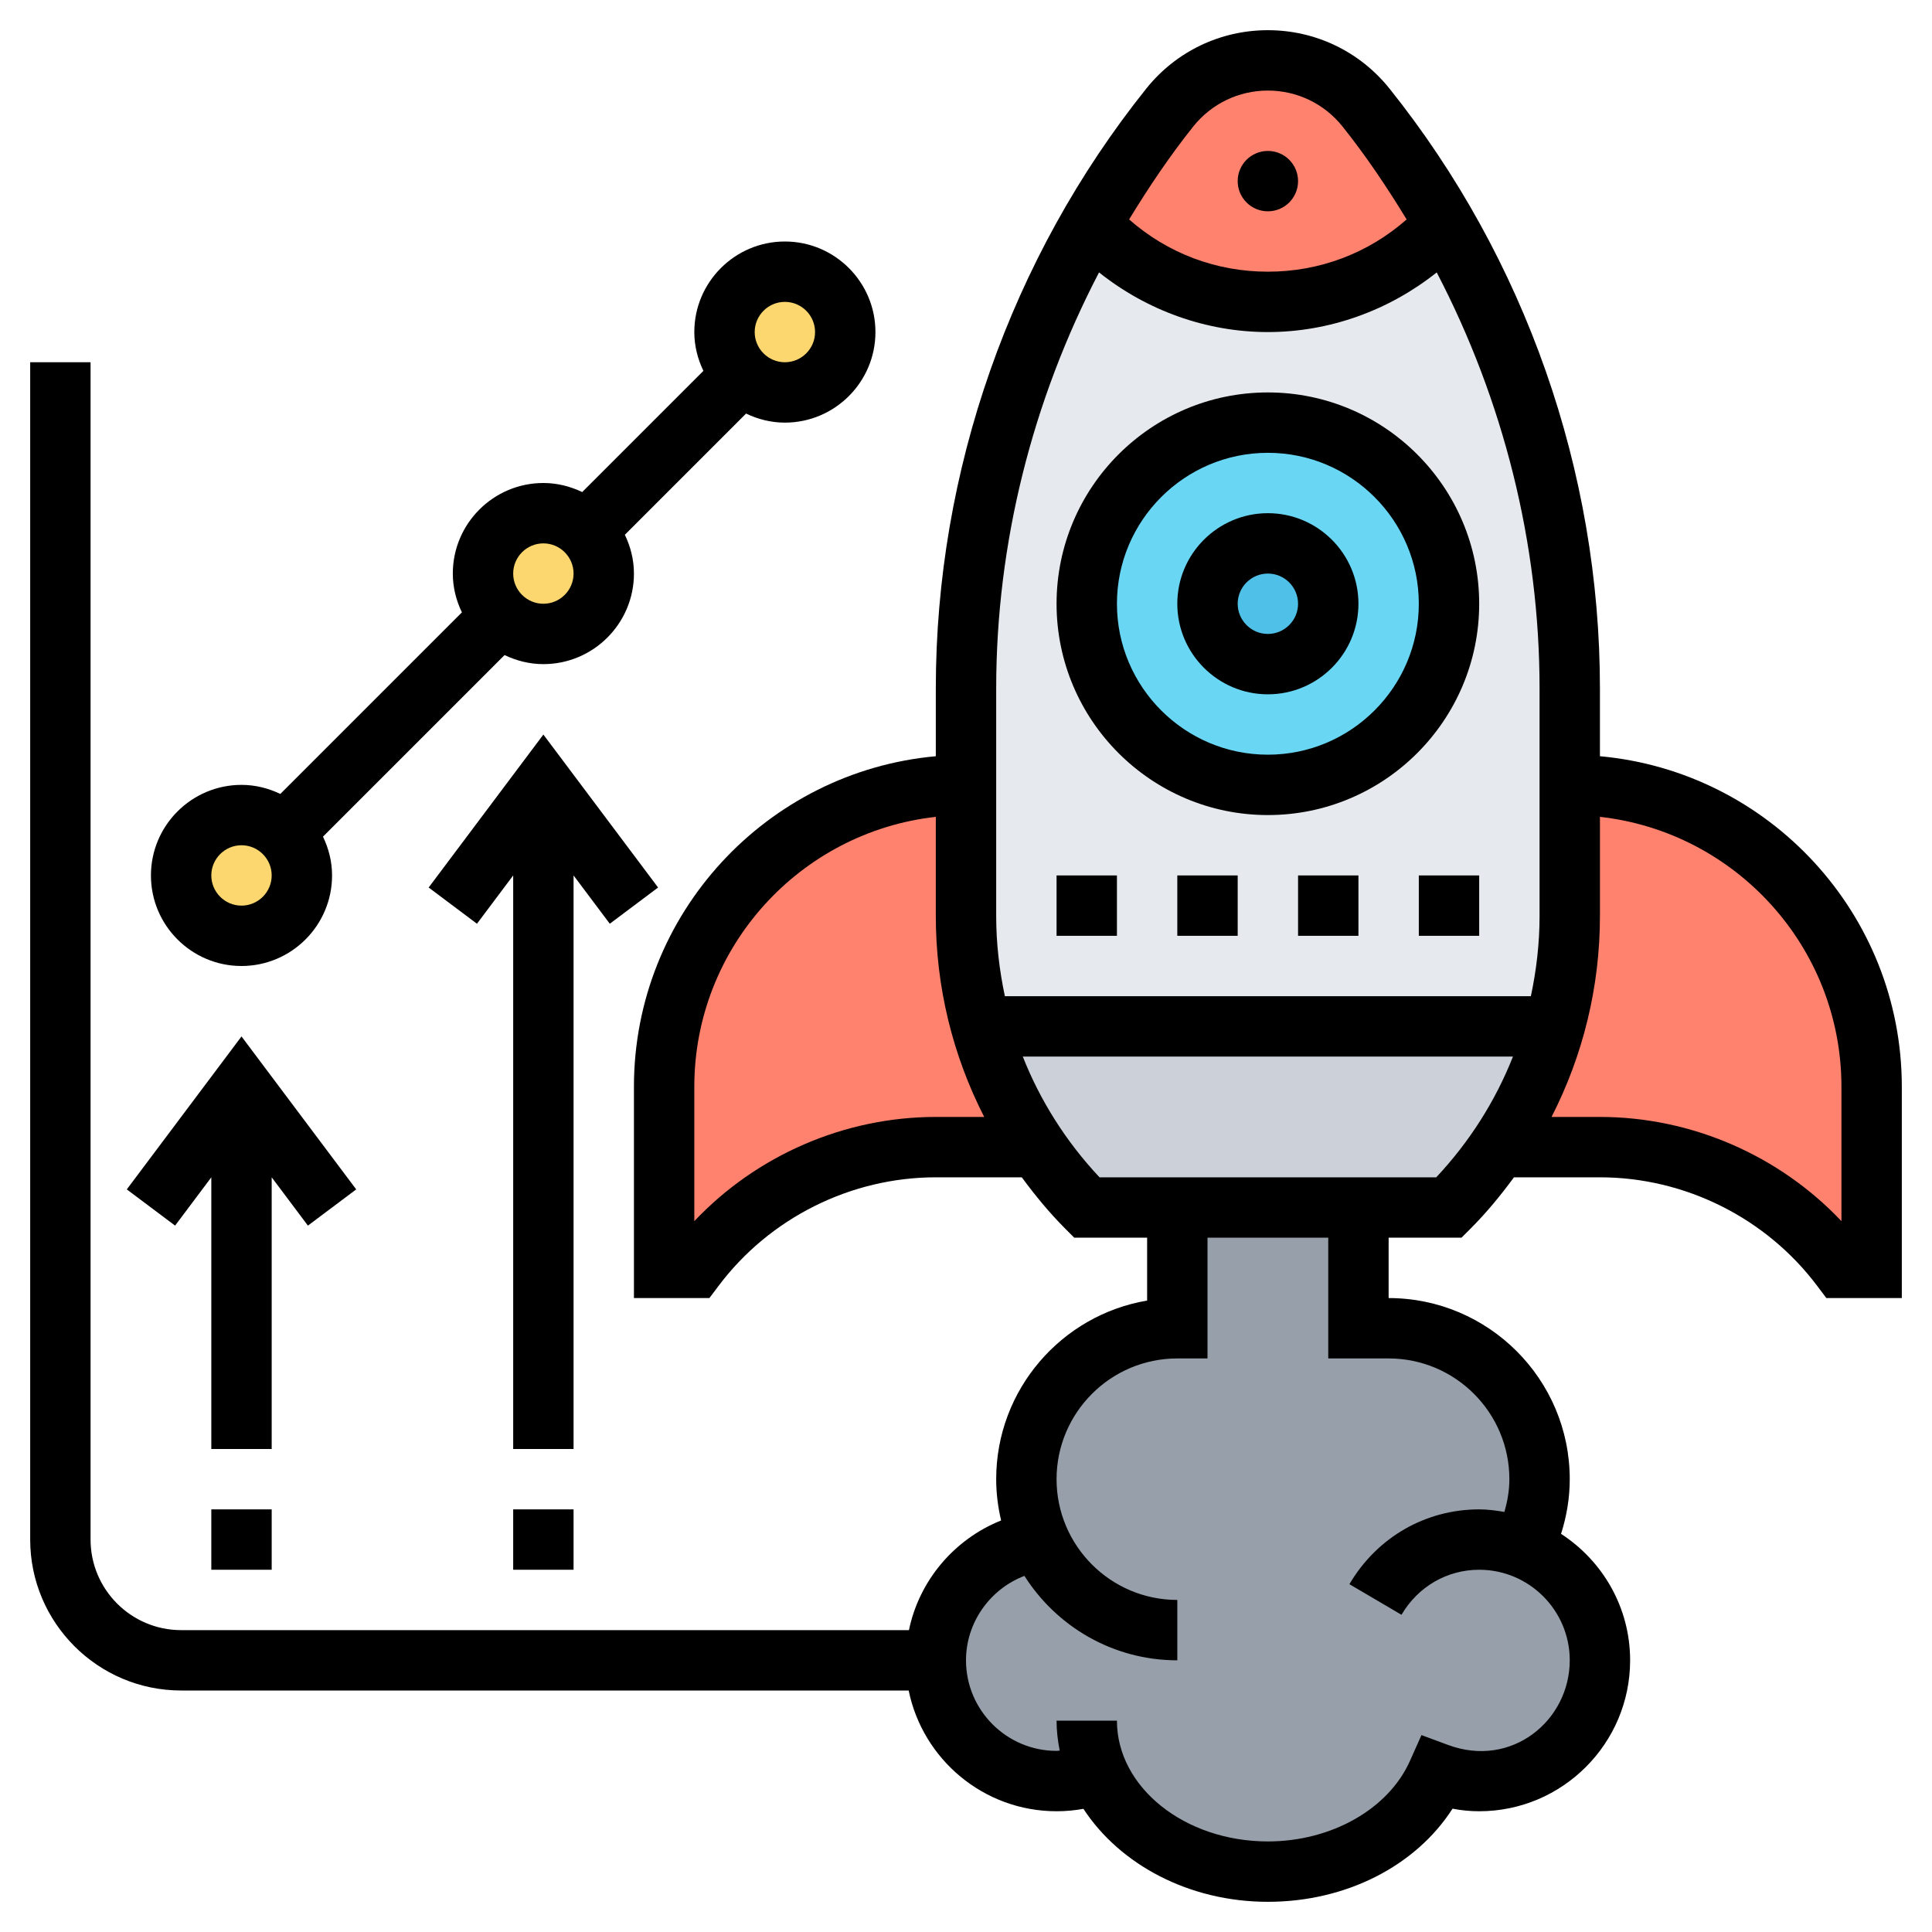 <svg id="Layer_5" enable-background="new 0 0 64 64" height="512" viewBox="0 0 64 64" width="512" xmlns="http://www.w3.org/2000/svg"><path d="m34.35 38h-3.35c-1.58 0-3.1.37-4.47 1.06-1.37.68-2.59 1.68-3.53 2.94h-1v-6c0-1.72.44-3.35 1.21-4.77 1.69-3.11 4.99-5.23 8.79-5.23v4.34c0 1.25.17 2.48.5 3.66.15.54.33 1.06.54 1.57.35.85.79 1.66 1.31 2.43z" fill="#ff826e"/><path d="m62 36v6h-1c-1.89-2.52-4.85-4-8-4h-3.35c.83-1.22 1.46-2.58 1.85-4 .33-1.18.5-2.41.5-3.66v-4.34c5.52 0 10 4.48 10 10z" fill="#ff826e"/><path d="m34.43 51.03c-.28-.62-.43-1.31-.43-2.03 0-2.76 2.24-5 5-5v-4h6v4h1c2.76 0 5 2.24 5 5 0 .82-.2 1.59-.55 2.27v.01c1.5.58 2.55 2.02 2.55 3.72 0 2.21-1.79 4-4 4-.49 0-.95-.1-1.38-.26-.85 1.9-3.04 3.26-5.62 3.26-2.57 0-4.77-1.35-5.62-3.25-.43.16-.89.25-1.38.25-2.21 0-4-1.79-4-4 0-2.01 1.49-3.68 3.42-3.96z" fill="#969faa"/><path d="m32.51 34h18.98.01c-.39 1.42-1.02 2.78-1.85 4-.48.71-1.03 1.38-1.65 2h-3-6-3c-.62-.62-1.17-1.29-1.65-2-.52-.77-.96-1.58-1.31-2.43-.21-.51-.39-1.03-.54-1.57z" fill="#ccd1d9"/><path d="m32 30.34v-4.34-3.19c0-5.43 1.43-10.74 4.12-15.39l.01.01c1.47 1.58 3.55 2.57 5.87 2.57s4.4-.99 5.87-2.57l.01-.01c.96 1.65 1.75 3.39 2.38 5.19 1.14 3.25 1.74 6.7 1.74 10.2v3.19 4.34c0 1.25-.17 2.48-.5 3.66h-.01-18.98-.01c-.33-1.18-.5-2.41-.5-3.66z" fill="#e6e9ed"/><path d="m42 2c1.26 0 2.46.57 3.25 1.56.98 1.22 1.86 2.51 2.63 3.86l-.01.01c-1.47 1.58-3.55 2.57-5.87 2.57s-4.4-.99-5.87-2.57l-.01-.01c.77-1.35 1.65-2.64 2.63-3.86.79-.99 1.99-1.56 3.25-1.56z" fill="#ff826e"/><path d="m42 14c3.31 0 6 2.69 6 6s-2.69 6-6 6-6-2.69-6-6 2.69-6 6-6z" fill="#69d6f4"/><circle cx="42" cy="20" fill="#4fc1e9" r="2"/><g fill="#fcd770"><path d="m26 9c1.1 0 2 .9 2 2s-.9 2-2 2c-.55 0-1.05-.22-1.41-.59-.37-.36-.59-.86-.59-1.41 0-1.1.9-2 2-2z"/><path d="m19.41 17.59c.37.36.59.86.59 1.41 0 1.1-.9 2-2 2-.55 0-1.05-.22-1.41-.59-.37-.36-.59-.86-.59-1.41 0-1.1.9-2 2-2 .55 0 1.05.22 1.41.59z"/><path d="m9.41 27.59c.37.36.59.86.59 1.41 0 1.1-.9 2-2 2s-2-.9-2-2 .9-2 2-2c.55 0 1.05.22 1.41.59z"/></g><path d="m53 25.051v-2.245c0-7.194-2.475-14.251-6.97-19.87-.985-1.23-2.454-1.936-4.03-1.936s-3.045.706-4.03 1.937c-4.495 5.618-6.97 12.675-6.97 19.869v2.245c-5.598.507-10 5.221-10 10.949v7h2.5l.3-.399c1.691-2.255 4.383-3.601 7.2-3.601h2.848c.439.597.912 1.173 1.445 1.707l.293.293h2.414v2.083c-2.834.478-5 2.949-5 5.917 0 .471.06.927.163 1.367-1.552.621-2.713 1.989-3.053 3.633h-24.11c-1.654 0-3-1.346-3-3v-39h-2v39c0 2.757 2.243 5 5 5h24.101c.465 2.279 2.484 4 4.899 4 .301 0 .598-.027.89-.08 1.199 1.835 3.487 3.08 6.11 3.08 2.59 0 4.898-1.187 6.117-3.085.296.057.591.085.883.085 2.757 0 5-2.243 5-5 0-1.756-.915-3.297-2.288-4.189.185-.582.288-1.186.288-1.811 0-3.309-2.691-6-6-6v-2h2.414l.293-.293c.534-.534 1.006-1.11 1.445-1.707h2.848c2.817 0 5.509 1.346 7.2 3.601l.3.399h2.5v-7c0-5.728-4.402-10.442-10-10.949zm-13.469-20.864c.604-.754 1.504-1.187 2.469-1.187s1.865.433 2.469 1.186c.783.979 1.478 2.018 2.128 3.083-1.275 1.121-2.882 1.731-4.597 1.731s-3.322-.61-4.597-1.731c.65-1.064 1.345-2.103 2.128-3.082zm-6.531 18.619c0-4.811 1.2-9.546 3.407-13.782 1.584 1.262 3.556 1.976 5.593 1.976s4.009-.714 5.593-1.976c2.207 4.237 3.407 8.972 3.407 13.782v7.537c0 .905-.104 1.792-.288 2.657h-17.424c-.184-.865-.288-1.752-.288-2.657zm-2 14.194c-3.028 0-5.937 1.271-8 3.452v-4.452c0-4.624 3.507-8.441 8-8.941v3.284c0 2.354.561 4.619 1.603 6.657zm15 8c2.206 0 4 1.794 4 4 0 .374-.065.734-.164 1.085-.273-.047-.55-.085-.836-.085-1.78 0-3.387.927-4.299 2.478l1.725 1.014c.548-.934 1.511-1.492 2.574-1.492 1.654 0 3 1.346 3 3 0 1.991-1.92 3.587-4.033 2.803l-.879-.326-.382.856c-.712 1.595-2.603 2.667-4.706 2.667-2.757 0-5-1.794-5-4h-2c0 .338.041.668.104.991-.035.001-.069.009-.104.009-1.654 0-3-1.346-3-3 0-1.258.799-2.361 1.935-2.797 1.065 1.678 2.935 2.797 5.065 2.797v-2c-2.206 0-4-1.794-4-4s1.794-4 4-4h1v-4h4v4zm1.577-6h-11.154c-1.107-1.179-1.963-2.534-2.542-4h16.238c-.579 1.466-1.436 2.821-2.542 4zm13.423 1.452c-2.063-2.181-4.972-3.452-8-3.452h-1.603c1.042-2.037 1.603-4.303 1.603-6.657v-3.284c4.493.5 8 4.317 8 8.941z"/><path d="m35 29h2v2h-2z"/><path d="m39 29h2v2h-2z"/><path d="m43 29h2v2h-2z"/><path d="m47 29h2v2h-2z"/><circle cx="42" cy="6" r="1"/><path d="m42 27c3.86 0 7-3.14 7-7s-3.14-7-7-7-7 3.14-7 7 3.14 7 7 7zm0-12c2.757 0 5 2.243 5 5s-2.243 5-5 5-5-2.243-5-5 2.243-5 5-5z"/><path d="m42 23c1.654 0 3-1.346 3-3s-1.346-3-3-3-3 1.346-3 3 1.346 3 3 3zm0-4c.551 0 1 .449 1 1s-.449 1-1 1-1-.449-1-1 .449-1 1-1z"/><path d="m7 39v9h2v-9l1.2 1.6 1.6-1.2-3.8-5.067-3.8 5.067 1.6 1.2z"/><path d="m7 50h2v2h-2z"/><path d="m17 50h2v2h-2z"/><path d="m19 29 1.2 1.6 1.6-1.2-3.8-5.067-3.8 5.067 1.6 1.2 1.2-1.6v19h2z"/><path d="m8 32c1.654 0 3-1.346 3-3 0-.462-.113-.894-.301-1.285l6.015-6.015c.392.187.824.3 1.286.3 1.654 0 3-1.346 3-3 0-.462-.113-.894-.301-1.285l4.015-4.015c.392.187.824.3 1.286.3 1.654 0 3-1.346 3-3s-1.346-3-3-3-3 1.346-3 3c0 .462.113.894.301 1.285l-4.015 4.015c-.392-.187-.824-.3-1.286-.3-1.654 0-3 1.346-3 3 0 .462.113.894.301 1.285l-6.015 6.015c-.392-.187-.824-.3-1.286-.3-1.654 0-3 1.346-3 3s1.346 3 3 3zm18-22c.551 0 1 .449 1 1s-.449 1-1 1-1-.449-1-1 .449-1 1-1zm-8 8c.551 0 1 .449 1 1s-.449 1-1 1-1-.449-1-1 .449-1 1-1zm-10 10c.551 0 1 .449 1 1s-.449 1-1 1-1-.449-1-1 .449-1 1-1z"/></svg>